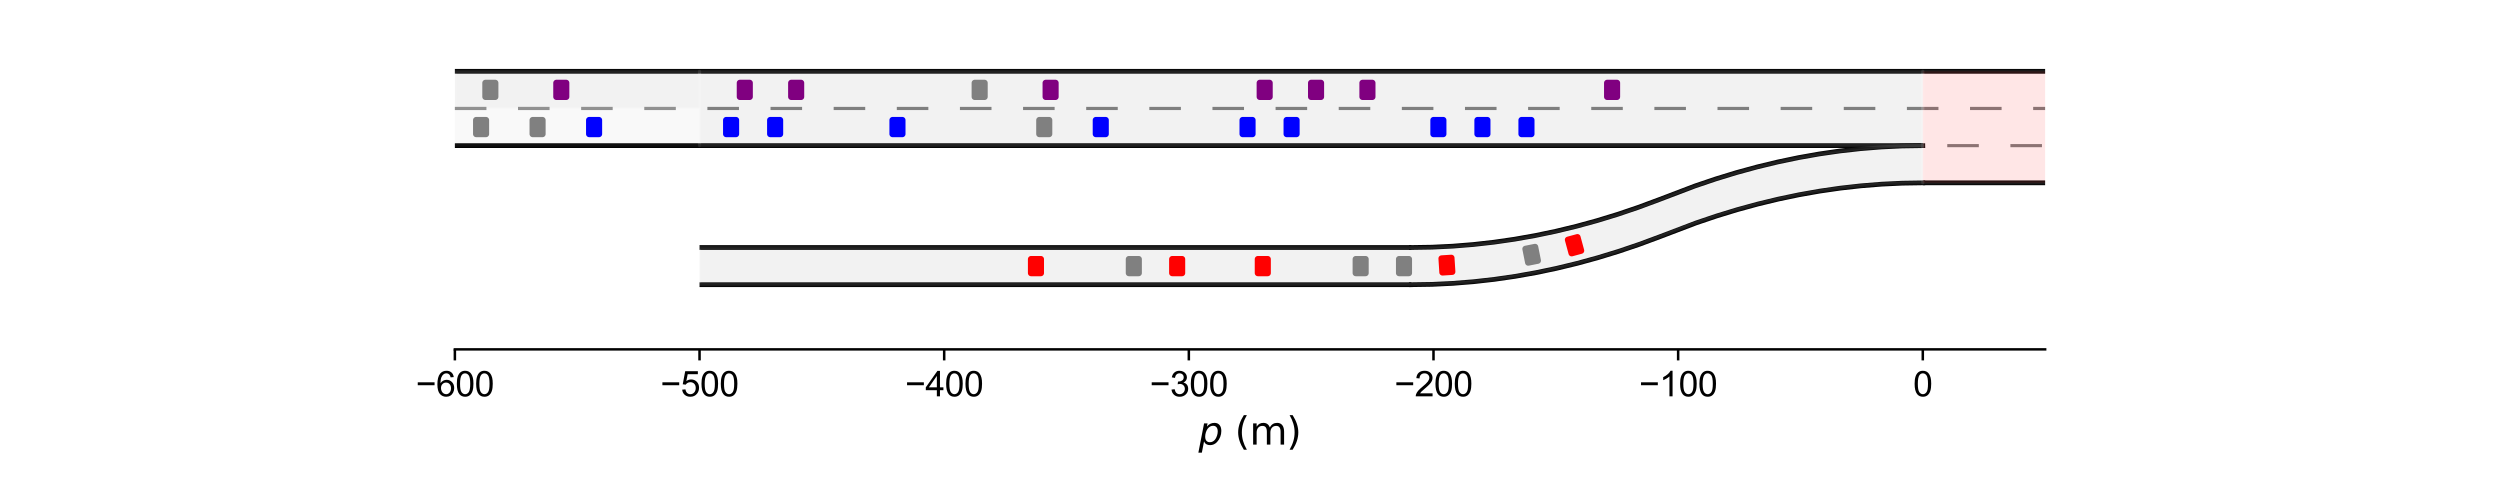 <?xml version="1.0" encoding="utf-8" standalone="no"?>
<!DOCTYPE svg PUBLIC "-//W3C//DTD SVG 1.1//EN"
  "http://www.w3.org/Graphics/SVG/1.1/DTD/svg11.dtd">
<svg xmlns:xlink="http://www.w3.org/1999/xlink" width="792pt" height="158.4pt" viewBox="0 0 792 158.4" xmlns="http://www.w3.org/2000/svg" version="1.1">
 <defs>
  <style type="text/css">*{stroke-linejoin: round; stroke-linecap: butt}</style>
 </defs>
 <g id="figure_1">
  <g id="patch_1">
   <path d="M 0 158.4 
L 792 158.4 
L 792 0 
L 0 0 
z
" style="fill: #ffffff"/>
  </g>
  <g id="axes_1">
   <g id="patch_2">
    <path d="M 144.105 110.68 
L 647.895 110.68 
L 647.895 10.8 
L 144.105 10.8 
z
" style="fill: #ffffff"/>
   </g>
   <g id="LineCollection_1">
    <path d="M 144.105 22.581 
L 793 22.581 
" clip-path="url(#pa3c04df5e4)" style="fill: none; stroke: #000000; stroke-width: 1.5"/>
   </g>
   <g id="LineCollection_2">
    <path d="M 144.105 46.143 
L 609.142 46.143 
" clip-path="url(#pa3c04df5e4)" style="fill: none; stroke: #000000; stroke-width: 1.5"/>
   </g>
   <g id="LineCollection_3">
    <path d="M 787.406 46.143 
L 793 46.143 
" clip-path="url(#pa3c04df5e4)" style="fill: none; stroke: #000000; stroke-width: 1.5"/>
   </g>
   <g id="LineCollection_4">
    <path d="M 609.142 57.924 
L 764.154 57.924 
" clip-path="url(#pa3c04df5e4)" style="fill: none; stroke: #000000; stroke-width: 1.5"/>
   </g>
   <g id="line2d_1">
    <path d="M 764.154 57.924 
L 764.389 57.921 
L 764.624 57.912 
L 764.859 57.897 
L 765.094 57.876 
L 765.329 57.85 
L 765.563 57.817 
L 765.798 57.779 
L 766.033 57.735 
L 766.268 57.685 
L 766.503 57.63 
L 766.738 57.569 
L 766.973 57.502 
L 767.207 57.43 
L 767.442 57.352 
L 767.677 57.269 
L 767.912 57.181 
L 768.147 57.087 
L 768.382 56.989 
L 768.617 56.885 
L 768.852 56.777 
L 769.086 56.663 
L 769.321 56.546 
L 769.556 56.423 
L 769.791 56.296 
L 770.026 56.165 
L 770.261 56.03 
L 770.496 55.891 
L 770.731 55.748 
L 770.965 55.601 
L 771.2 55.45 
L 771.435 55.296 
L 771.67 55.139 
L 771.905 54.979 
L 772.14 54.815 
L 772.375 54.649 
L 772.609 54.48 
L 772.844 54.309 
L 773.079 54.135 
L 773.314 53.96 
L 773.549 53.782 
L 773.784 53.603 
L 774.019 53.422 
L 774.254 53.24 
L 774.488 53.056 
L 774.723 52.872 
L 774.958 52.686 
L 775.193 52.5 
L 775.428 52.314 
L 775.663 52.127 
L 775.898 51.94 
L 776.132 51.753 
L 776.367 51.566 
L 776.602 51.38 
L 776.837 51.195 
L 777.072 51.01 
L 777.307 50.827 
L 777.542 50.645 
L 777.777 50.464 
L 778.011 50.284 
L 778.246 50.107 
L 778.481 49.931 
L 778.716 49.758 
L 778.951 49.586 
L 779.186 49.418 
L 779.421 49.251 
L 779.655 49.088 
L 779.89 48.928 
L 780.125 48.77 
L 780.36 48.616 
L 780.595 48.466 
L 780.83 48.319 
L 781.065 48.176 
L 781.3 48.037 
L 781.534 47.901 
L 781.769 47.77 
L 782.004 47.643 
L 782.239 47.521 
L 782.474 47.403 
L 782.709 47.29 
L 782.944 47.181 
L 783.178 47.078 
L 783.413 46.979 
L 783.648 46.886 
L 783.883 46.798 
L 784.118 46.715 
L 784.353 46.637 
L 784.588 46.565 
L 784.823 46.498 
L 785.057 46.437 
L 785.292 46.381 
L 785.527 46.332 
L 785.762 46.288 
L 785.997 46.249 
L 786.232 46.217 
L 786.467 46.19 
L 786.701 46.169 
L 786.936 46.155 
L 787.171 46.146 
L 787.406 46.143 
" clip-path="url(#pa3c04df5e4)" style="fill: none; stroke: #000000; stroke-width: 1.5; stroke-linecap: square"/>
   </g>
   <g id="line2d_2">
    <path d="M 447.11 78.411 
L 453.655 78.306 
L 460.201 77.99 
L 466.745 77.464 
L 473.287 76.728 
L 479.828 75.781 
L 486.367 74.624 
L 492.902 73.256 
L 499.435 71.679 
L 505.963 69.891 
L 512.488 67.894 
L 519.008 65.686 
L 525.522 63.27 
L 536.956 58.919 
L 543.502 56.703 
L 550.052 54.697 
L 556.607 52.903 
L 563.166 51.319 
L 569.728 49.946 
L 576.292 48.784 
L 582.86 47.833 
L 589.428 47.094 
L 595.999 46.565 
L 602.57 46.248 
L 609.142 46.143 
L 609.142 46.143 
" clip-path="url(#pa3c04df5e4)" style="fill: none; stroke: #000000; stroke-width: 1.5; stroke-linecap: square"/>
   </g>
   <g id="line2d_3">
    <path d="M 447.11 90.192 
L 453.682 90.087 
L 460.253 89.77 
L 466.823 89.241 
L 473.392 88.502 
L 479.959 87.551 
L 486.524 86.389 
L 493.086 85.016 
L 499.645 83.432 
L 506.199 81.638 
L 512.75 79.632 
L 519.296 77.416 
L 525.837 74.99 
L 537.244 70.649 
L 543.764 68.442 
L 550.288 66.444 
L 556.817 64.657 
L 563.349 63.079 
L 569.885 61.712 
L 576.424 60.554 
L 582.964 59.607 
L 589.507 58.871 
L 596.051 58.345 
L 602.596 58.029 
L 609.142 57.924 
L 609.142 57.924 
" clip-path="url(#pa3c04df5e4)" style="fill: none; stroke: #000000; stroke-width: 1.5; stroke-linecap: square"/>
   </g>
   <g id="LineCollection_5">
    <path d="M 221.611 78.411 
L 447.11 78.411 
" clip-path="url(#pa3c04df5e4)" style="fill: none; stroke: #000000; stroke-width: 1.5"/>
    <path d="M 221.611 90.192 
L 447.11 90.192 
" clip-path="url(#pa3c04df5e4)" style="fill: none; stroke: #000000; stroke-width: 1.5"/>
   </g>
   <g id="line2d_4">
    <path d="M 144.105 34.362 
L 793 34.362 
" clip-path="url(#pa3c04df5e4)" style="fill: none; stroke-dasharray: 10,10; stroke-dashoffset: 0; stroke: #808080"/>
   </g>
   <g id="line2d_5">
    <path d="M 616.893 46.143 
L 775.78 46.143 
" clip-path="url(#pa3c04df5e4)" style="fill: none; stroke-dasharray: 10,10; stroke-dashoffset: 0; stroke: #808080"/>
   </g>
   <g id="PolyCollection_1">
    <defs>
     <path id="mccb5e6ff3a" d="M 221.611 -135.819 
L 221.611 -112.257 
L 609.142 -112.257 
L 609.142 -135.819 
L 609.142 -135.819 
L 221.611 -135.819 
z
" style="stroke: #ffffff; stroke-opacity: 0.1"/>
    </defs>
    <g clip-path="url(#pa3c04df5e4)">
     <use xlink:href="#mccb5e6ff3a" x="0" y="158.4" style="fill: #808080; fill-opacity: 0.1; stroke: #ffffff; stroke-opacity: 0.1"/>
    </g>
   </g>
   <g id="PolyCollection_2">
    <defs>
     <path id="md0f1a509c4" d="M 144.105 -135.819 
L 144.105 -124.038 
L 221.611 -124.038 
L 221.611 -135.819 
L 221.611 -135.819 
L 144.105 -135.819 
z
" style="stroke: #ffffff; stroke-opacity: 0.1"/>
    </defs>
    <g clip-path="url(#pa3c04df5e4)">
     <use xlink:href="#md0f1a509c4" x="0" y="158.4" style="fill: #808080; fill-opacity: 0.1; stroke: #ffffff; stroke-opacity: 0.1"/>
    </g>
   </g>
   <g id="PolyCollection_3">
    <defs>
     <path id="m55c47d7c92" d="M 144.105 -124.038 
L 144.105 -112.257 
L 221.611 -112.257 
L 221.611 -124.038 
L 221.611 -124.038 
L 144.105 -124.038 
z
" style="stroke: #ffffff; stroke-opacity: 0.05"/>
    </defs>
    <g clip-path="url(#pa3c04df5e4)">
     <use xlink:href="#m55c47d7c92" x="0" y="158.4" style="fill: #808080; fill-opacity: 0.05; stroke: #ffffff; stroke-opacity: 0.05"/>
    </g>
   </g>
   <g id="PolyCollection_4">
    <defs>
     <path id="mcef4a74e7d" d="M 221.611 -79.989 
L 221.611 -68.208 
L 447.11 -68.208 
L 447.931 -68.209 
L 448.753 -68.214 
L 449.574 -68.223 
L 450.396 -68.234 
L 451.217 -68.249 
L 452.039 -68.267 
L 452.86 -68.289 
L 453.682 -68.313 
L 454.503 -68.341 
L 455.325 -68.373 
L 456.146 -68.407 
L 456.967 -68.445 
L 457.789 -68.487 
L 458.61 -68.531 
L 459.432 -68.579 
L 460.253 -68.63 
L 461.074 -68.685 
L 461.896 -68.743 
L 462.717 -68.804 
L 463.538 -68.868 
L 464.36 -68.936 
L 465.181 -69.007 
L 466.002 -69.081 
L 466.823 -69.159 
L 467.645 -69.239 
L 468.466 -69.324 
L 469.287 -69.411 
L 470.108 -69.502 
L 470.929 -69.596 
L 471.75 -69.693 
L 472.571 -69.794 
L 473.392 -69.898 
L 474.213 -70.005 
L 475.034 -70.116 
L 475.855 -70.23 
L 476.676 -70.347 
L 477.497 -70.468 
L 478.318 -70.591 
L 479.139 -70.718 
L 479.959 -70.849 
L 480.78 -70.983 
L 481.601 -71.12 
L 482.421 -71.26 
L 483.242 -71.403 
L 484.063 -71.55 
L 484.883 -71.7 
L 485.704 -71.854 
L 486.524 -72.011 
L 487.344 -72.171 
L 488.165 -72.334 
L 488.985 -72.501 
L 489.805 -72.671 
L 490.626 -72.844 
L 491.446 -73.021 
L 492.266 -73.2 
L 493.086 -73.384 
L 493.906 -73.57 
L 494.726 -73.76 
L 495.546 -73.953 
L 496.366 -74.149 
L 497.185 -74.349 
L 498.005 -74.552 
L 498.825 -74.758 
L 499.645 -74.968 
L 500.464 -75.18 
L 501.284 -75.396 
L 502.103 -75.616 
L 502.922 -75.839 
L 503.742 -76.065 
L 504.561 -76.294 
L 505.38 -76.526 
L 506.199 -76.762 
L 507.018 -77.001 
L 507.837 -77.244 
L 508.656 -77.49 
L 509.475 -77.739 
L 510.294 -77.991 
L 511.113 -78.247 
L 511.931 -78.505 
L 512.75 -78.768 
L 513.568 -79.033 
L 514.387 -79.302 
L 515.205 -79.574 
L 516.024 -79.849 
L 516.842 -80.128 
L 517.66 -80.41 
L 518.478 -80.695 
L 519.296 -80.984 
L 520.114 -81.275 
L 520.932 -81.571 
L 521.749 -81.869 
L 522.567 -82.171 
L 523.384 -82.476 
L 524.202 -82.784 
L 525.019 -83.095 
L 525.837 -83.41 
L 526.654 -83.728 
L 527.471 -84.05 
L 528.288 -84.374 
L 528.288 -84.374 
L 529.102 -84.698 
L 529.916 -85.018 
L 530.73 -85.334 
L 531.544 -85.648 
L 532.358 -85.958 
L 533.172 -86.265 
L 533.986 -86.569 
L 534.801 -86.87 
L 535.615 -87.167 
L 536.43 -87.461 
L 537.244 -87.751 
L 538.059 -88.039 
L 538.874 -88.323 
L 539.688 -88.603 
L 540.503 -88.881 
L 541.318 -89.155 
L 542.134 -89.426 
L 542.949 -89.694 
L 543.764 -89.958 
L 544.579 -90.22 
L 545.395 -90.477 
L 546.21 -90.732 
L 547.026 -90.983 
L 547.841 -91.231 
L 548.657 -91.476 
L 549.473 -91.718 
L 550.288 -91.956 
L 551.104 -92.191 
L 551.92 -92.422 
L 552.736 -92.651 
L 553.552 -92.876 
L 554.368 -93.098 
L 555.184 -93.316 
L 556.001 -93.531 
L 556.817 -93.743 
L 557.633 -93.952 
L 558.45 -94.157 
L 559.266 -94.36 
L 560.083 -94.558 
L 560.899 -94.754 
L 561.716 -94.946 
L 562.533 -95.135 
L 563.349 -95.321 
L 564.166 -95.503 
L 564.983 -95.682 
L 565.8 -95.858 
L 566.617 -96.031 
L 567.434 -96.2 
L 568.251 -96.366 
L 569.068 -96.529 
L 569.885 -96.688 
L 570.702 -96.845 
L 571.52 -96.997 
L 572.337 -97.147 
L 573.154 -97.293 
L 573.971 -97.436 
L 574.789 -97.576 
L 575.606 -97.712 
L 576.424 -97.846 
L 577.241 -97.975 
L 578.059 -98.102 
L 578.876 -98.225 
L 579.694 -98.345 
L 580.511 -98.462 
L 581.329 -98.576 
L 582.147 -98.686 
L 582.964 -98.793 
L 583.782 -98.896 
L 584.6 -98.996 
L 585.418 -99.093 
L 586.236 -99.187 
L 587.053 -99.278 
L 587.871 -99.365 
L 588.689 -99.449 
L 589.507 -99.529 
L 590.325 -99.606 
L 591.143 -99.68 
L 591.961 -99.751 
L 592.779 -99.819 
L 593.597 -99.883 
L 594.415 -99.943 
L 595.233 -100.001 
L 596.051 -100.055 
L 596.869 -100.106 
L 597.688 -100.154 
L 598.506 -100.198 
L 599.324 -100.239 
L 600.142 -100.277 
L 600.96 -100.312 
L 601.778 -100.343 
L 602.596 -100.371 
L 603.415 -100.396 
L 604.233 -100.417 
L 605.051 -100.435 
L 605.869 -100.45 
L 606.687 -100.461 
L 607.506 -100.47 
L 608.324 -100.475 
L 609.142 -100.476 
L 609.142 -112.257 
L 609.142 -112.257 
L 608.324 -112.256 
L 607.506 -112.251 
L 606.687 -112.242 
L 605.869 -112.231 
L 605.051 -112.216 
L 604.233 -112.198 
L 603.415 -112.177 
L 602.596 -112.152 
L 601.778 -112.124 
L 600.96 -112.093 
L 600.142 -112.059 
L 599.324 -112.021 
L 598.506 -111.98 
L 597.688 -111.936 
L 596.869 -111.889 
L 596.051 -111.838 
L 595.233 -111.784 
L 594.415 -111.726 
L 593.597 -111.666 
L 592.779 -111.602 
L 591.961 -111.535 
L 591.143 -111.464 
L 590.325 -111.391 
L 589.507 -111.314 
L 588.689 -111.233 
L 587.871 -111.15 
L 587.053 -111.063 
L 586.236 -110.973 
L 585.418 -110.88 
L 584.6 -110.783 
L 583.782 -110.683 
L 582.964 -110.58 
L 582.147 -110.474 
L 581.329 -110.364 
L 580.511 -110.251 
L 579.694 -110.135 
L 578.876 -110.015 
L 578.059 -109.892 
L 577.241 -109.766 
L 576.424 -109.637 
L 575.606 -109.504 
L 574.789 -109.368 
L 573.971 -109.229 
L 573.154 -109.087 
L 572.337 -108.941 
L 571.52 -108.792 
L 570.702 -108.64 
L 569.885 -108.484 
L 569.068 -108.325 
L 568.251 -108.163 
L 567.434 -107.998 
L 566.617 -107.829 
L 565.8 -107.657 
L 564.983 -107.482 
L 564.166 -107.304 
L 563.349 -107.122 
L 562.533 -106.937 
L 561.716 -106.749 
L 560.899 -106.557 
L 560.083 -106.363 
L 559.266 -106.165 
L 558.45 -105.963 
L 557.633 -105.759 
L 556.817 -105.551 
L 556.001 -105.34 
L 555.184 -105.125 
L 554.368 -104.908 
L 553.552 -104.687 
L 552.736 -104.463 
L 551.92 -104.235 
L 551.104 -104.005 
L 550.288 -103.771 
L 549.473 -103.533 
L 548.657 -103.293 
L 547.841 -103.049 
L 547.026 -102.802 
L 546.21 -102.552 
L 545.395 -102.298 
L 544.579 -102.041 
L 543.764 -101.781 
L 542.949 -101.518 
L 542.134 -101.251 
L 541.318 -100.981 
L 540.503 -100.708 
L 539.688 -100.432 
L 538.874 -100.152 
L 538.059 -99.869 
L 537.244 -99.583 
L 536.43 -99.293 
L 535.615 -99.001 
L 534.801 -98.705 
L 533.986 -98.405 
L 533.172 -98.103 
L 532.358 -97.797 
L 531.544 -97.488 
L 530.73 -97.176 
L 529.916 -96.86 
L 529.102 -96.541 
L 528.288 -96.219 
L 528.288 -96.219 
L 527.471 -95.895 
L 526.654 -95.572 
L 525.837 -95.253 
L 525.019 -94.937 
L 524.202 -94.624 
L 523.384 -94.314 
L 522.567 -94.008 
L 521.749 -93.705 
L 520.932 -93.406 
L 520.114 -93.109 
L 519.296 -92.816 
L 518.478 -92.527 
L 517.66 -92.24 
L 516.842 -91.957 
L 516.024 -91.678 
L 515.205 -91.401 
L 514.387 -91.128 
L 513.568 -90.858 
L 512.75 -90.591 
L 511.931 -90.328 
L 511.113 -90.068 
L 510.294 -89.812 
L 509.475 -89.558 
L 508.656 -89.308 
L 507.837 -89.061 
L 507.018 -88.818 
L 506.199 -88.578 
L 505.38 -88.341 
L 504.561 -88.108 
L 503.742 -87.877 
L 502.922 -87.65 
L 502.103 -87.427 
L 501.284 -87.207 
L 500.464 -86.99 
L 499.645 -86.776 
L 498.825 -86.566 
L 498.005 -86.359 
L 497.185 -86.155 
L 496.366 -85.954 
L 495.546 -85.757 
L 494.726 -85.563 
L 493.906 -85.373 
L 493.086 -85.186 
L 492.266 -85.002 
L 491.446 -84.821 
L 490.626 -84.644 
L 489.805 -84.47 
L 488.985 -84.299 
L 488.165 -84.132 
L 487.344 -83.968 
L 486.524 -83.807 
L 485.704 -83.65 
L 484.883 -83.496 
L 484.063 -83.345 
L 483.242 -83.197 
L 482.421 -83.053 
L 481.601 -82.912 
L 480.78 -82.775 
L 479.959 -82.641 
L 479.139 -82.51 
L 478.318 -82.382 
L 477.497 -82.258 
L 476.676 -82.137 
L 475.855 -82.019 
L 475.034 -81.905 
L 474.213 -81.794 
L 473.392 -81.686 
L 472.571 -81.582 
L 471.75 -81.48 
L 470.929 -81.383 
L 470.108 -81.288 
L 469.287 -81.197 
L 468.466 -81.109 
L 467.645 -81.025 
L 466.823 -80.943 
L 466.002 -80.866 
L 465.181 -80.791 
L 464.36 -80.72 
L 463.538 -80.652 
L 462.717 -80.587 
L 461.896 -80.526 
L 461.074 -80.468 
L 460.253 -80.413 
L 459.432 -80.362 
L 458.61 -80.314 
L 457.789 -80.269 
L 456.967 -80.227 
L 456.146 -80.189 
L 455.325 -80.154 
L 454.503 -80.123 
L 453.682 -80.095 
L 452.86 -80.07 
L 452.039 -80.048 
L 451.217 -80.03 
L 450.396 -80.015 
L 449.574 -80.004 
L 448.753 -79.995 
L 447.931 -79.99 
L 447.11 -79.989 
L 221.611 -79.989 
z
" style="stroke: #ffffff; stroke-opacity: 0.1"/>
    </defs>
    <g clip-path="url(#pa3c04df5e4)">
     <use xlink:href="#mcef4a74e7d" x="0" y="158.4" style="fill: #808080; fill-opacity: 0.1; stroke: #ffffff; stroke-opacity: 0.1"/>
    </g>
   </g>
   <g id="PolyCollection_5">
    <defs>
     <path id="m0ca4011cf5" d="M 609.142 -135.819 
L 609.142 -100.476 
L 764.154 -100.476 
L 764.389 -100.479 
L 764.624 -100.488 
L 764.859 -100.503 
L 765.094 -100.524 
L 765.329 -100.55 
L 765.563 -100.583 
L 765.798 -100.621 
L 766.033 -100.665 
L 766.268 -100.715 
L 766.503 -100.77 
L 766.738 -100.831 
L 766.973 -100.898 
L 767.207 -100.97 
L 767.442 -101.048 
L 767.677 -101.131 
L 767.912 -101.219 
L 768.147 -101.313 
L 768.382 -101.411 
L 768.617 -101.515 
L 768.852 -101.623 
L 769.086 -101.737 
L 769.321 -101.854 
L 769.556 -101.977 
L 769.791 -102.104 
L 770.026 -102.235 
L 770.261 -102.37 
L 770.496 -102.509 
L 770.731 -102.652 
L 770.965 -102.799 
L 771.2 -102.95 
L 771.435 -103.104 
L 771.67 -103.261 
L 771.905 -103.421 
L 772.14 -103.585 
L 772.375 -103.751 
L 772.609 -103.92 
L 772.844 -104.091 
L 773.079 -104.265 
L 773.314 -104.44 
L 773.549 -104.618 
L 773.784 -104.797 
L 774.019 -104.978 
L 774.254 -105.16 
L 774.488 -105.344 
L 774.723 -105.528 
L 774.958 -105.714 
L 775.193 -105.9 
L 775.428 -106.086 
L 775.663 -106.273 
L 775.898 -106.46 
L 776.132 -106.647 
L 776.367 -106.834 
L 776.602 -107.02 
L 776.837 -107.205 
L 777.072 -107.39 
L 777.307 -107.573 
L 777.542 -107.755 
L 777.777 -107.936 
L 778.011 -108.116 
L 778.246 -108.293 
L 778.481 -108.469 
L 778.716 -108.642 
L 778.951 -108.814 
L 779.186 -108.982 
L 779.421 -109.149 
L 779.655 -109.312 
L 779.89 -109.472 
L 780.125 -109.63 
L 780.36 -109.784 
L 780.595 -109.934 
L 780.83 -110.081 
L 781.065 -110.224 
L 781.3 -110.363 
L 781.534 -110.499 
L 781.769 -110.63 
L 782.004 -110.757 
L 782.239 -110.879 
L 782.474 -110.997 
L 782.709 -111.11 
L 782.944 -111.219 
L 783.178 -111.322 
L 783.413 -111.421 
L 783.648 -111.514 
L 783.883 -111.602 
L 784.118 -111.685 
L 784.353 -111.763 
L 784.588 -111.835 
L 784.823 -111.902 
L 785.057 -111.963 
L 785.292 -112.019 
L 785.527 -112.068 
L 785.762 -112.112 
L 785.997 -112.151 
L 786.232 -112.183 
L 786.467 -112.21 
L 786.701 -112.231 
L 786.936 -112.245 
L 787.171 -112.254 
L 787.406 -112.257 
L 787.406 -135.819 
L 787.406 -135.819 
L 787.171 -135.819 
L 786.936 -135.819 
L 786.701 -135.819 
L 786.467 -135.819 
L 786.232 -135.819 
L 785.997 -135.819 
L 785.762 -135.819 
L 785.527 -135.819 
L 785.292 -135.819 
L 785.057 -135.819 
L 784.823 -135.819 
L 784.588 -135.819 
L 784.353 -135.819 
L 784.118 -135.819 
L 783.883 -135.819 
L 783.648 -135.819 
L 783.413 -135.819 
L 783.178 -135.819 
L 782.944 -135.819 
L 782.709 -135.819 
L 782.474 -135.819 
L 782.239 -135.819 
L 782.004 -135.819 
L 781.769 -135.819 
L 781.534 -135.819 
L 781.3 -135.819 
L 781.065 -135.819 
L 780.83 -135.819 
L 780.595 -135.819 
L 780.36 -135.819 
L 780.125 -135.819 
L 779.89 -135.819 
L 779.655 -135.819 
L 779.421 -135.819 
L 779.186 -135.819 
L 778.951 -135.819 
L 778.716 -135.819 
L 778.481 -135.819 
L 778.246 -135.819 
L 778.011 -135.819 
L 777.777 -135.819 
L 777.542 -135.819 
L 777.307 -135.819 
L 777.072 -135.819 
L 776.837 -135.819 
L 776.602 -135.819 
L 776.367 -135.819 
L 776.132 -135.819 
L 775.898 -135.819 
L 775.663 -135.819 
L 775.428 -135.819 
L 775.193 -135.819 
L 774.958 -135.819 
L 774.723 -135.819 
L 774.488 -135.819 
L 774.254 -135.819 
L 774.019 -135.819 
L 773.784 -135.819 
L 773.549 -135.819 
L 773.314 -135.819 
L 773.079 -135.819 
L 772.844 -135.819 
L 772.609 -135.819 
L 772.375 -135.819 
L 772.14 -135.819 
L 771.905 -135.819 
L 771.67 -135.819 
L 771.435 -135.819 
L 771.2 -135.819 
L 770.965 -135.819 
L 770.731 -135.819 
L 770.496 -135.819 
L 770.261 -135.819 
L 770.026 -135.819 
L 769.791 -135.819 
L 769.556 -135.819 
L 769.321 -135.819 
L 769.086 -135.819 
L 768.852 -135.819 
L 768.617 -135.819 
L 768.382 -135.819 
L 768.147 -135.819 
L 767.912 -135.819 
L 767.677 -135.819 
L 767.442 -135.819 
L 767.207 -135.819 
L 766.973 -135.819 
L 766.738 -135.819 
L 766.503 -135.819 
L 766.268 -135.819 
L 766.033 -135.819 
L 765.798 -135.819 
L 765.563 -135.819 
L 765.329 -135.819 
L 765.094 -135.819 
L 764.859 -135.819 
L 764.624 -135.819 
L 764.389 -135.819 
L 764.154 -135.819 
L 609.142 -135.819 
z
" style="stroke: #ffffff; stroke-opacity: 0.1"/>
    </defs>
    <g clip-path="url(#pa3c04df5e4)">
     <use xlink:href="#m0ca4011cf5" x="0" y="158.4" style="fill: #ff0000; fill-opacity: 0.1; stroke: #ffffff; stroke-opacity: 0.1"/>
    </g>
   </g>
   <g id="PolyCollection_6">
    <defs>
     <path id="mdd84481706" d="M 787.406 -135.819 
L 787.406 -112.257 
L 841.66 -112.257 
L 841.66 -135.819 
L 841.66 -135.819 
L 787.406 -135.819 
z
" style="stroke: #ffffff; stroke-opacity: 0.1"/>
    </defs>
    <g clip-path="url(#pa3c04df5e4)">
     <use xlink:href="#mdd84481706" x="0" y="158.4" style="fill: #008000; fill-opacity: 0.1; stroke: #ffffff; stroke-opacity: 0.1"/>
    </g>
   </g>
   <g id="matplotlib.axis_1">
    <g id="xtick_1">
     <g id="line2d_6">
      <defs>
       <path id="mb9fd8316cb" d="M 0 0 
L 0 3.5 
" style="stroke: #000000; stroke-width: 0.8"/>
      </defs>
      <g>
       <use xlink:href="#mb9fd8316cb" x="144.105" y="110.68" style="stroke: #000000; stroke-width: 0.8"/>
      </g>
     </g>
     <g id="text_1">
      <!-- −600 -->
      <g transform="translate(131.717 125.554)scale(0.11 -0.11)">
       <defs>
        <path id="ArialMT-2212" d="M 3381 1997 
L 356 1997 
L 356 2522 
L 3381 2522 
L 3381 1997 
z
" transform="scale(0.016)"/>
        <path id="ArialMT-36" d="M 3184 3459 
L 2625 3416 
Q 2550 3747 2413 3897 
Q 2184 4138 1850 4138 
Q 1581 4138 1378 3988 
Q 1113 3794 959 3422 
Q 806 3050 800 2363 
Q 1003 2672 1297 2822 
Q 1591 2972 1913 2972 
Q 2475 2972 2870 2558 
Q 3266 2144 3266 1488 
Q 3266 1056 3080 686 
Q 2894 316 2569 119 
Q 2244 -78 1831 -78 
Q 1128 -78 684 439 
Q 241 956 241 2144 
Q 241 3472 731 4075 
Q 1159 4600 1884 4600 
Q 2425 4600 2770 4297 
Q 3116 3994 3184 3459 
z
M 888 1484 
Q 888 1194 1011 928 
Q 1134 663 1356 523 
Q 1578 384 1822 384 
Q 2178 384 2434 671 
Q 2691 959 2691 1453 
Q 2691 1928 2437 2201 
Q 2184 2475 1800 2475 
Q 1419 2475 1153 2201 
Q 888 1928 888 1484 
z
" transform="scale(0.016)"/>
        <path id="ArialMT-30" d="M 266 2259 
Q 266 3072 433 3567 
Q 600 4063 929 4331 
Q 1259 4600 1759 4600 
Q 2128 4600 2406 4451 
Q 2684 4303 2865 4023 
Q 3047 3744 3150 3342 
Q 3253 2941 3253 2259 
Q 3253 1453 3087 958 
Q 2922 463 2592 192 
Q 2263 -78 1759 -78 
Q 1097 -78 719 397 
Q 266 969 266 2259 
z
M 844 2259 
Q 844 1131 1108 757 
Q 1372 384 1759 384 
Q 2147 384 2411 759 
Q 2675 1134 2675 2259 
Q 2675 3391 2411 3762 
Q 2147 4134 1753 4134 
Q 1366 4134 1134 3806 
Q 844 3388 844 2259 
z
" transform="scale(0.016)"/>
       </defs>
       <use xlink:href="#ArialMT-2212"/>
       <use xlink:href="#ArialMT-36" x="58.398"/>
       <use xlink:href="#ArialMT-30" x="114.014"/>
       <use xlink:href="#ArialMT-30" x="169.629"/>
      </g>
     </g>
    </g>
    <g id="xtick_2">
     <g id="line2d_7">
      <g>
       <use xlink:href="#mb9fd8316cb" x="221.611" y="110.68" style="stroke: #000000; stroke-width: 0.8"/>
      </g>
     </g>
     <g id="text_2">
      <!-- −500 -->
      <g transform="translate(209.223 125.554)scale(0.11 -0.11)">
       <defs>
        <path id="ArialMT-35" d="M 266 1200 
L 856 1250 
Q 922 819 1161 601 
Q 1400 384 1738 384 
Q 2144 384 2425 690 
Q 2706 997 2706 1503 
Q 2706 1984 2436 2262 
Q 2166 2541 1728 2541 
Q 1456 2541 1237 2417 
Q 1019 2294 894 2097 
L 366 2166 
L 809 4519 
L 3088 4519 
L 3088 3981 
L 1259 3981 
L 1013 2750 
Q 1425 3038 1878 3038 
Q 2478 3038 2890 2622 
Q 3303 2206 3303 1553 
Q 3303 931 2941 478 
Q 2500 -78 1738 -78 
Q 1113 -78 717 272 
Q 322 622 266 1200 
z
" transform="scale(0.016)"/>
       </defs>
       <use xlink:href="#ArialMT-2212"/>
       <use xlink:href="#ArialMT-35" x="58.398"/>
       <use xlink:href="#ArialMT-30" x="114.014"/>
       <use xlink:href="#ArialMT-30" x="169.629"/>
      </g>
     </g>
    </g>
    <g id="xtick_3">
     <g id="line2d_8">
      <g>
       <use xlink:href="#mb9fd8316cb" x="299.117" y="110.68" style="stroke: #000000; stroke-width: 0.8"/>
      </g>
     </g>
     <g id="text_3">
      <!-- −400 -->
      <g transform="translate(286.729 125.554)scale(0.11 -0.11)">
       <defs>
        <path id="ArialMT-34" d="M 2069 0 
L 2069 1097 
L 81 1097 
L 81 1613 
L 2172 4581 
L 2631 4581 
L 2631 1613 
L 3250 1613 
L 3250 1097 
L 2631 1097 
L 2631 0 
L 2069 0 
z
M 2069 1613 
L 2069 3678 
L 634 1613 
L 2069 1613 
z
" transform="scale(0.016)"/>
       </defs>
       <use xlink:href="#ArialMT-2212"/>
       <use xlink:href="#ArialMT-34" x="58.398"/>
       <use xlink:href="#ArialMT-30" x="114.014"/>
       <use xlink:href="#ArialMT-30" x="169.629"/>
      </g>
     </g>
    </g>
    <g id="xtick_4">
     <g id="line2d_9">
      <g>
       <use xlink:href="#mb9fd8316cb" x="376.623" y="110.68" style="stroke: #000000; stroke-width: 0.8"/>
      </g>
     </g>
     <g id="text_4">
      <!-- −300 -->
      <g transform="translate(364.236 125.554)scale(0.11 -0.11)">
       <defs>
        <path id="ArialMT-33" d="M 269 1209 
L 831 1284 
Q 928 806 1161 595 
Q 1394 384 1728 384 
Q 2125 384 2398 659 
Q 2672 934 2672 1341 
Q 2672 1728 2419 1979 
Q 2166 2231 1775 2231 
Q 1616 2231 1378 2169 
L 1441 2663 
Q 1497 2656 1531 2656 
Q 1891 2656 2178 2843 
Q 2466 3031 2466 3422 
Q 2466 3731 2256 3934 
Q 2047 4138 1716 4138 
Q 1388 4138 1169 3931 
Q 950 3725 888 3313 
L 325 3413 
Q 428 3978 793 4289 
Q 1159 4600 1703 4600 
Q 2078 4600 2393 4439 
Q 2709 4278 2876 4000 
Q 3044 3722 3044 3409 
Q 3044 3113 2884 2869 
Q 2725 2625 2413 2481 
Q 2819 2388 3044 2092 
Q 3269 1797 3269 1353 
Q 3269 753 2831 336 
Q 2394 -81 1725 -81 
Q 1122 -81 723 278 
Q 325 638 269 1209 
z
" transform="scale(0.016)"/>
       </defs>
       <use xlink:href="#ArialMT-2212"/>
       <use xlink:href="#ArialMT-33" x="58.398"/>
       <use xlink:href="#ArialMT-30" x="114.014"/>
       <use xlink:href="#ArialMT-30" x="169.629"/>
      </g>
     </g>
    </g>
    <g id="xtick_5">
     <g id="line2d_10">
      <g>
       <use xlink:href="#mb9fd8316cb" x="454.13" y="110.68" style="stroke: #000000; stroke-width: 0.8"/>
      </g>
     </g>
     <g id="text_5">
      <!-- −200 -->
      <g transform="translate(441.742 125.554)scale(0.11 -0.11)">
       <defs>
        <path id="ArialMT-32" d="M 3222 541 
L 3222 0 
L 194 0 
Q 188 203 259 391 
Q 375 700 629 1000 
Q 884 1300 1366 1694 
Q 2113 2306 2375 2664 
Q 2638 3022 2638 3341 
Q 2638 3675 2398 3904 
Q 2159 4134 1775 4134 
Q 1369 4134 1125 3890 
Q 881 3647 878 3216 
L 300 3275 
Q 359 3922 746 4261 
Q 1134 4600 1788 4600 
Q 2447 4600 2831 4234 
Q 3216 3869 3216 3328 
Q 3216 3053 3103 2787 
Q 2991 2522 2730 2228 
Q 2469 1934 1863 1422 
Q 1356 997 1212 845 
Q 1069 694 975 541 
L 3222 541 
z
" transform="scale(0.016)"/>
       </defs>
       <use xlink:href="#ArialMT-2212"/>
       <use xlink:href="#ArialMT-32" x="58.398"/>
       <use xlink:href="#ArialMT-30" x="114.014"/>
       <use xlink:href="#ArialMT-30" x="169.629"/>
      </g>
     </g>
    </g>
    <g id="xtick_6">
     <g id="line2d_11">
      <g>
       <use xlink:href="#mb9fd8316cb" x="531.636" y="110.68" style="stroke: #000000; stroke-width: 0.8"/>
      </g>
     </g>
     <g id="text_6">
      <!-- −100 -->
      <g transform="translate(519.248 125.554)scale(0.11 -0.11)">
       <defs>
        <path id="ArialMT-31" d="M 2384 0 
L 1822 0 
L 1822 3584 
Q 1619 3391 1289 3197 
Q 959 3003 697 2906 
L 697 3450 
Q 1169 3672 1522 3987 
Q 1875 4303 2022 4600 
L 2384 4600 
L 2384 0 
z
" transform="scale(0.016)"/>
       </defs>
       <use xlink:href="#ArialMT-2212"/>
       <use xlink:href="#ArialMT-31" x="58.398"/>
       <use xlink:href="#ArialMT-30" x="114.014"/>
       <use xlink:href="#ArialMT-30" x="169.629"/>
      </g>
     </g>
    </g>
    <g id="xtick_7">
     <g id="line2d_12">
      <g>
       <use xlink:href="#mb9fd8316cb" x="609.142" y="110.68" style="stroke: #000000; stroke-width: 0.8"/>
      </g>
     </g>
     <g id="text_7">
      <!-- 0 -->
      <g transform="translate(606.083 125.554)scale(0.11 -0.11)">
       <use xlink:href="#ArialMT-30"/>
      </g>
     </g>
    </g>
    <g id="text_8">
     <!-- $p~\mathrm{(m)}$ -->
     <g transform="translate(379.68 140.86)scale(0.12 -0.12)">
      <defs>
       <path id="DejaVuSans-Oblique-70" d="M 3175 2156 
Q 3175 2616 2975 2859 
Q 2775 3103 2400 3103 
Q 2144 3103 1911 2972 
Q 1678 2841 1497 2591 
Q 1319 2344 1212 1994 
Q 1106 1644 1106 1300 
Q 1106 863 1306 627 
Q 1506 391 1875 391 
Q 2147 391 2380 519 
Q 2613 647 2778 891 
Q 2956 1147 3065 1494 
Q 3175 1841 3175 2156 
z
M 1394 2969 
Q 1625 3272 1939 3428 
Q 2253 3584 2638 3584 
Q 3175 3584 3472 3232 
Q 3769 2881 3769 2247 
Q 3769 1728 3584 1258 
Q 3400 788 3053 416 
Q 2822 169 2531 39 
Q 2241 -91 1919 -91 
Q 1547 -91 1294 64 
Q 1041 219 916 525 
L 556 -1331 
L -19 -1331 
L 922 3500 
L 1497 3500 
L 1394 2969 
z
" transform="scale(0.016)"/>
       <path id="DejaVuSans-28" d="M 1984 4856 
Q 1566 4138 1362 3434 
Q 1159 2731 1159 2009 
Q 1159 1288 1364 580 
Q 1569 -128 1984 -844 
L 1484 -844 
Q 1016 -109 783 600 
Q 550 1309 550 2009 
Q 550 2706 781 3412 
Q 1013 4119 1484 4856 
L 1984 4856 
z
" transform="scale(0.016)"/>
       <path id="DejaVuSans-6d" d="M 3328 2828 
Q 3544 3216 3844 3400 
Q 4144 3584 4550 3584 
Q 5097 3584 5394 3201 
Q 5691 2819 5691 2113 
L 5691 0 
L 5113 0 
L 5113 2094 
Q 5113 2597 4934 2840 
Q 4756 3084 4391 3084 
Q 3944 3084 3684 2787 
Q 3425 2491 3425 1978 
L 3425 0 
L 2847 0 
L 2847 2094 
Q 2847 2600 2669 2842 
Q 2491 3084 2119 3084 
Q 1678 3084 1418 2786 
Q 1159 2488 1159 1978 
L 1159 0 
L 581 0 
L 581 3500 
L 1159 3500 
L 1159 2956 
Q 1356 3278 1631 3431 
Q 1906 3584 2284 3584 
Q 2666 3584 2933 3390 
Q 3200 3197 3328 2828 
z
" transform="scale(0.016)"/>
       <path id="DejaVuSans-29" d="M 513 4856 
L 1013 4856 
Q 1481 4119 1714 3412 
Q 1947 2706 1947 2009 
Q 1947 1309 1714 600 
Q 1481 -109 1013 -844 
L 513 -844 
Q 928 -128 1133 580 
Q 1338 1288 1338 2009 
Q 1338 2731 1133 3434 
Q 928 4138 513 4856 
z
" transform="scale(0.016)"/>
      </defs>
      <use xlink:href="#DejaVuSans-Oblique-70" transform="translate(0 0.125)"/>
      <use xlink:href="#DejaVuSans-28" transform="translate(95.947 0.125)"/>
      <use xlink:href="#DejaVuSans-6d" transform="translate(134.961 0.125)"/>
      <use xlink:href="#DejaVuSans-29" transform="translate(232.373 0.125)"/>
     </g>
    </g>
   </g>
   <g id="matplotlib.axis_2"/>
   <g id="patch_3">
    <path d="M 144.105 110.68 
L 647.895 110.68 
" style="fill: none; stroke: #000000; stroke-width: 0.8; stroke-linejoin: miter; stroke-linecap: square"/>
   </g>
   <g id="patch_4">
    <path d="M 500.887 79.413 
L 497.894 80.222 
L 496.741 75.957 
L 499.734 75.148 
z
" clip-path="url(#pa3c04df5e4)" style="fill: #ff0000; stroke: #ff0000; stroke-width: 2; stroke-linejoin: miter"/>
   </g>
   <g id="patch_5">
    <path d="M 487.179 82.572 
L 484.139 83.178 
L 483.276 78.845 
L 486.317 78.239 
z
" clip-path="url(#pa3c04df5e4)" style="fill: #808080; stroke: #808080; stroke-width: 2; stroke-linejoin: miter"/>
   </g>
   <g id="patch_6">
    <path d="M 460.069 86.099 
L 456.975 86.296 
L 456.695 81.887 
L 459.789 81.69 
z
" clip-path="url(#pa3c04df5e4)" style="fill: #ff0000; stroke: #ff0000; stroke-width: 2; stroke-linejoin: miter"/>
   </g>
   <g id="patch_7">
    <path d="M 446.337 86.511 
L 443.237 86.511 
L 443.237 82.093 
L 446.337 82.093 
z
" clip-path="url(#pa3c04df5e4)" style="fill: #808080; stroke: #808080; stroke-width: 2; stroke-linejoin: miter"/>
   </g>
   <g id="patch_8">
    <path d="M 432.605 86.511 
L 429.505 86.511 
L 429.505 82.093 
L 432.605 82.093 
z
" clip-path="url(#pa3c04df5e4)" style="fill: #808080; stroke: #808080; stroke-width: 2; stroke-linejoin: miter"/>
   </g>
   <g id="patch_9">
    <path d="M 401.602 86.511 
L 398.502 86.511 
L 398.502 82.093 
L 401.602 82.093 
z
" clip-path="url(#pa3c04df5e4)" style="fill: #ff0000; stroke: #ff0000; stroke-width: 2; stroke-linejoin: miter"/>
   </g>
   <g id="patch_10">
    <path d="M 374.475 86.511 
L 371.375 86.511 
L 371.375 82.093 
L 374.475 82.093 
z
" clip-path="url(#pa3c04df5e4)" style="fill: #ff0000; stroke: #ff0000; stroke-width: 2; stroke-linejoin: miter"/>
   </g>
   <g id="patch_11">
    <path d="M 360.743 86.511 
L 357.642 86.511 
L 357.642 82.093 
L 360.743 82.093 
z
" clip-path="url(#pa3c04df5e4)" style="fill: #808080; stroke: #808080; stroke-width: 2; stroke-linejoin: miter"/>
   </g>
   <g id="patch_12">
    <path d="M 329.74 86.511 
L 326.64 86.511 
L 326.64 82.093 
L 329.74 82.093 
z
" clip-path="url(#pa3c04df5e4)" style="fill: #ff0000; stroke: #ff0000; stroke-width: 2; stroke-linejoin: miter"/>
   </g>
   <g id="patch_13">
    <path d="M 485.132 42.461 
L 482.032 42.461 
L 482.032 38.043 
L 485.132 38.043 
z
" clip-path="url(#pa3c04df5e4)" style="fill: #0000ff; stroke: #0000ff; stroke-width: 2; stroke-linejoin: miter"/>
   </g>
   <g id="patch_14">
    <path d="M 471.181 42.461 
L 468.081 42.461 
L 468.081 38.043 
L 471.181 38.043 
z
" clip-path="url(#pa3c04df5e4)" style="fill: #0000ff; stroke: #0000ff; stroke-width: 2; stroke-linejoin: miter"/>
   </g>
   <g id="patch_15">
    <path d="M 457.23 42.461 
L 454.13 42.461 
L 454.13 38.043 
L 457.23 38.043 
z
" clip-path="url(#pa3c04df5e4)" style="fill: #0000ff; stroke: #0000ff; stroke-width: 2; stroke-linejoin: miter"/>
   </g>
   <g id="patch_16">
    <path d="M 410.726 42.461 
L 407.626 42.461 
L 407.626 38.043 
L 410.726 38.043 
z
" clip-path="url(#pa3c04df5e4)" style="fill: #0000ff; stroke: #0000ff; stroke-width: 2; stroke-linejoin: miter"/>
   </g>
   <g id="patch_17">
    <path d="M 396.775 42.461 
L 393.675 42.461 
L 393.675 38.043 
L 396.775 38.043 
z
" clip-path="url(#pa3c04df5e4)" style="fill: #0000ff; stroke: #0000ff; stroke-width: 2; stroke-linejoin: miter"/>
   </g>
   <g id="patch_18">
    <path d="M 350.271 42.461 
L 347.171 42.461 
L 347.171 38.043 
L 350.271 38.043 
z
" clip-path="url(#pa3c04df5e4)" style="fill: #0000ff; stroke: #0000ff; stroke-width: 2; stroke-linejoin: miter"/>
   </g>
   <g id="patch_19">
    <path d="M 332.37 42.461 
L 329.27 42.461 
L 329.27 38.043 
L 332.37 38.043 
z
" clip-path="url(#pa3c04df5e4)" style="fill: #808080; stroke: #808080; stroke-width: 2; stroke-linejoin: miter"/>
   </g>
   <g id="patch_20">
    <path d="M 285.866 42.461 
L 282.766 42.461 
L 282.766 38.043 
L 285.866 38.043 
z
" clip-path="url(#pa3c04df5e4)" style="fill: #0000ff; stroke: #0000ff; stroke-width: 2; stroke-linejoin: miter"/>
   </g>
   <g id="patch_21">
    <path d="M 247.113 42.461 
L 244.013 42.461 
L 244.013 38.043 
L 247.113 38.043 
z
" clip-path="url(#pa3c04df5e4)" style="fill: #0000ff; stroke: #0000ff; stroke-width: 2; stroke-linejoin: miter"/>
   </g>
   <g id="patch_22">
    <path d="M 233.162 42.461 
L 230.062 42.461 
L 230.062 38.043 
L 233.162 38.043 
z
" clip-path="url(#pa3c04df5e4)" style="fill: #0000ff; stroke: #0000ff; stroke-width: 2; stroke-linejoin: miter"/>
   </g>
   <g id="patch_23">
    <path d="M 189.759 42.461 
L 186.658 42.461 
L 186.658 38.043 
L 189.759 38.043 
z
" clip-path="url(#pa3c04df5e4)" style="fill: #0000ff; stroke: #0000ff; stroke-width: 2; stroke-linejoin: miter"/>
   </g>
   <g id="patch_24">
    <path d="M 171.857 42.461 
L 168.757 42.461 
L 168.757 38.043 
L 171.857 38.043 
z
" clip-path="url(#pa3c04df5e4)" style="fill: #808080; stroke: #808080; stroke-width: 2; stroke-linejoin: miter"/>
   </g>
   <g id="patch_25">
    <path d="M 153.956 42.461 
L 150.856 42.461 
L 150.856 38.043 
L 153.956 38.043 
z
" clip-path="url(#pa3c04df5e4)" style="fill: #808080; stroke: #808080; stroke-width: 2; stroke-linejoin: miter"/>
   </g>
   <g id="patch_26">
    <path d="M 512.259 30.68 
L 509.159 30.68 
L 509.159 26.262 
L 512.259 26.262 
z
" clip-path="url(#pa3c04df5e4)" style="fill: #800080; stroke: #800080; stroke-width: 2; stroke-linejoin: miter"/>
   </g>
   <g id="patch_27">
    <path d="M 434.753 30.68 
L 431.653 30.68 
L 431.653 26.262 
L 434.753 26.262 
z
" clip-path="url(#pa3c04df5e4)" style="fill: #800080; stroke: #800080; stroke-width: 2; stroke-linejoin: miter"/>
   </g>
   <g id="patch_28">
    <path d="M 418.477 30.68 
L 415.377 30.68 
L 415.377 26.262 
L 418.477 26.262 
z
" clip-path="url(#pa3c04df5e4)" style="fill: #800080; stroke: #800080; stroke-width: 2; stroke-linejoin: miter"/>
   </g>
   <g id="patch_29">
    <path d="M 402.2 30.68 
L 399.1 30.68 
L 399.1 26.262 
L 402.2 26.262 
z
" clip-path="url(#pa3c04df5e4)" style="fill: #800080; stroke: #800080; stroke-width: 2; stroke-linejoin: miter"/>
   </g>
   <g id="patch_30">
    <path d="M 334.383 30.68 
L 331.282 30.68 
L 331.282 26.262 
L 334.383 26.262 
z
" clip-path="url(#pa3c04df5e4)" style="fill: #800080; stroke: #800080; stroke-width: 2; stroke-linejoin: miter"/>
   </g>
   <g id="patch_31">
    <path d="M 311.906 30.68 
L 308.806 30.68 
L 308.806 26.262 
L 311.906 26.262 
z
" clip-path="url(#pa3c04df5e4)" style="fill: #808080; stroke: #808080; stroke-width: 2; stroke-linejoin: miter"/>
   </g>
   <g id="patch_32">
    <path d="M 253.776 30.68 
L 250.676 30.68 
L 250.676 26.262 
L 253.776 26.262 
z
" clip-path="url(#pa3c04df5e4)" style="fill: #800080; stroke: #800080; stroke-width: 2; stroke-linejoin: miter"/>
   </g>
   <g id="patch_33">
    <path d="M 237.5 30.68 
L 234.4 30.68 
L 234.4 26.262 
L 237.5 26.262 
z
" clip-path="url(#pa3c04df5e4)" style="fill: #800080; stroke: #800080; stroke-width: 2; stroke-linejoin: miter"/>
   </g>
   <g id="patch_34">
    <path d="M 179.37 30.68 
L 176.27 30.68 
L 176.27 26.262 
L 179.37 26.262 
z
" clip-path="url(#pa3c04df5e4)" style="fill: #800080; stroke: #800080; stroke-width: 2; stroke-linejoin: miter"/>
   </g>
   <g id="patch_35">
    <path d="M 156.894 30.68 
L 153.793 30.68 
L 153.793 26.262 
L 156.894 26.262 
z
" clip-path="url(#pa3c04df5e4)" style="fill: #808080; stroke: #808080; stroke-width: 2; stroke-linejoin: miter"/>
   </g>
  </g>
 </g>
 <defs>
  <clipPath id="pa3c04df5e4">
   <rect x="144.105" y="10.8" width="503.79" height="99.88"/>
  </clipPath>
 </defs>
</svg>
